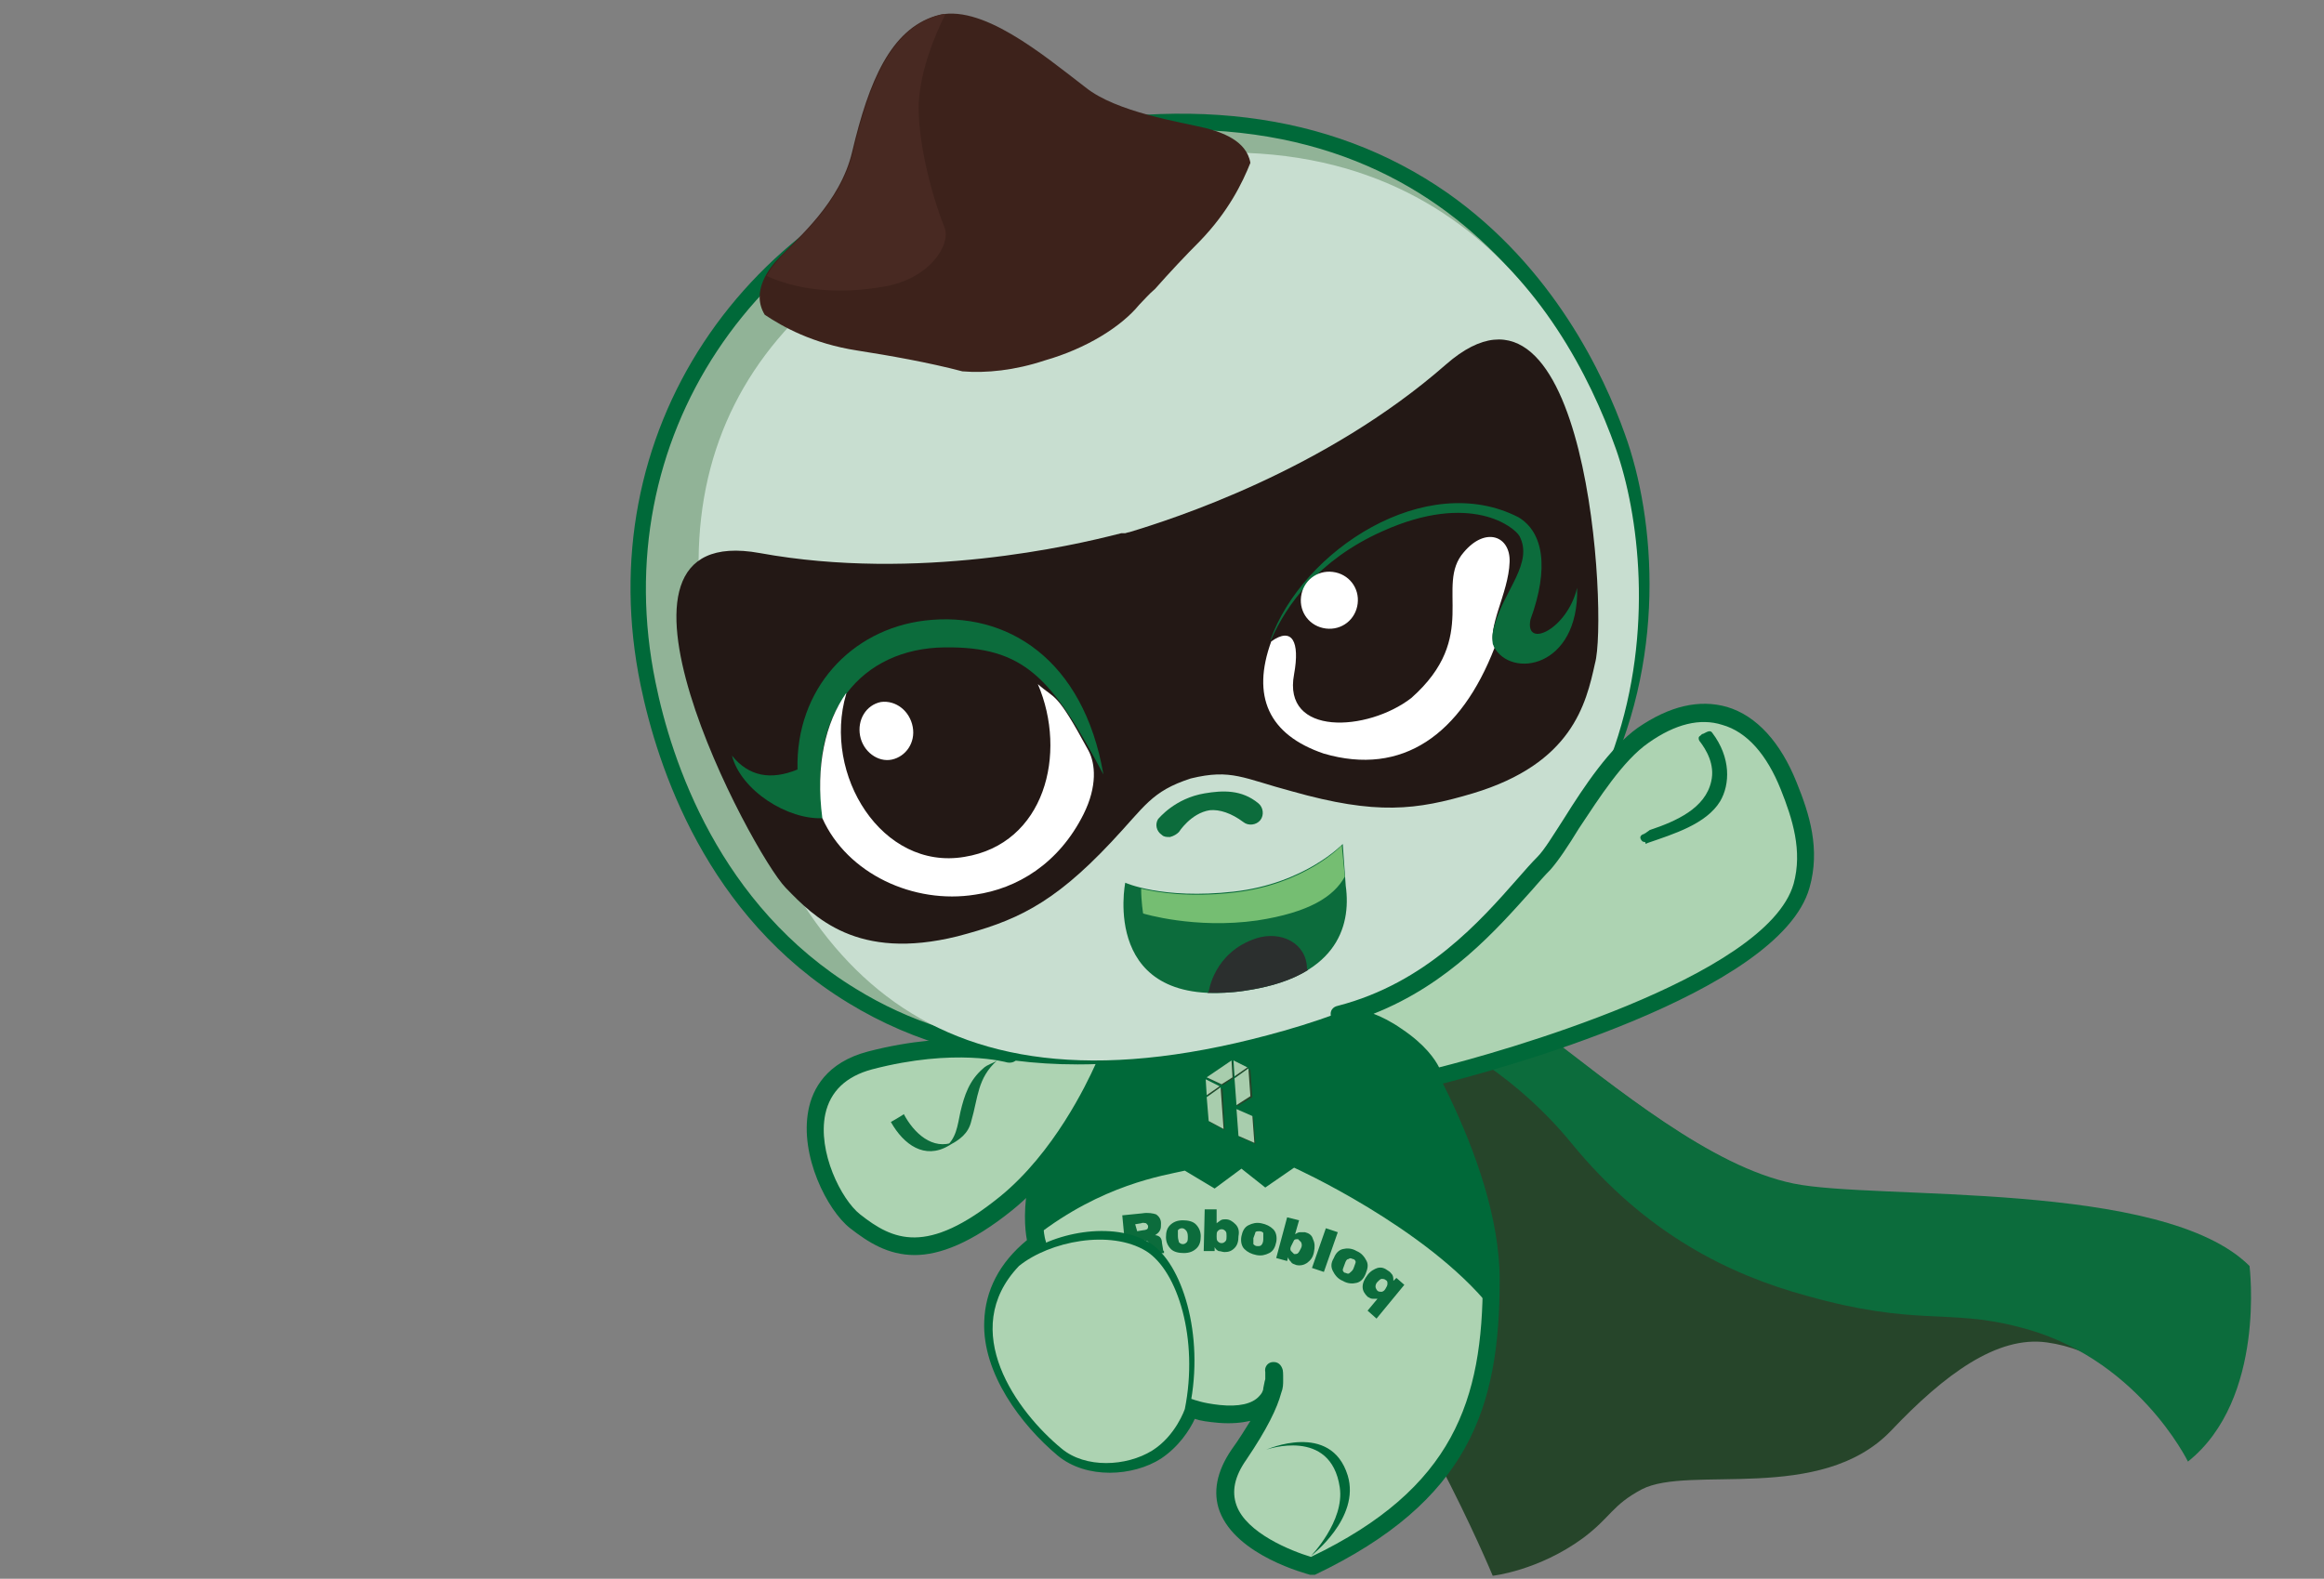 <svg width="234" height="159" xmlns="http://www.w3.org/2000/svg">
 <rect width="100%" height="100%" fill="#808080" stroke="none"/>
 <style type="text/css">.st0{fill:#26452A;}
	.st1{fill:#0C6C3C;}
	.st2{fill:#ADD3B2;}
	.st3{fill:#006939;}
	.st4{fill:#91B397;}
	.st5{fill:#C8DED0;}
	.st6{fill:#75BE72;}
	.st7{fill:#A8CDAD;}
	.st8{fill:#231815;}
	.st9{fill:#2B2F2E;}
	.st10{fill-rule:evenodd;clip-rule:evenodd;fill:#231815;}
	.st11{fill-rule:evenodd;clip-rule:evenodd;fill:#0C6C3C;}
	.st12{fill-rule:evenodd;clip-rule:evenodd;fill:#FFFFFF;}
	.st13{fill:#3D221B;}
	.st14{fill:#482922;}</style>

 <g>
  <title>background</title>
  <rect fill="none" id="canvas_background" height="402" width="582" y="-1" x="-1"/>
 </g>
 <g>
  <title>Layer 1</title>
  <g id="svg_1">
   <g id="svg_2">
    <path id="svg_3" d="m131.7,99.6c0,0 15,-2.2 23.1,4c8.2,6.2 17.6,14 25.8,15.7c8.3,1.7 37.1,-0.4 45.9,8.3c0,0 -1,14.2 -5.7,18.9c0,0 -5.3,-10 -14.7,-11.3c-5,-0.7 -10.3,3.2 -15.7,8.9c-7.1,7.4 -20.3,3.4 -25.1,5.9c-3,1.6 -3.1,2.8 -5.9,4.9c-4.5,3.3 -9.1,3.8 -9.1,3.8s-8.5,-20.5 -18.1,-30c-9.8,-9.7 -37.9,-28.1 -37.9,-28.1l15.7,-9.2l18.3,5.2l3.4,3z" class="st0"/>
    <path id="svg_4" d="m226.5,127.5c-8.7,-8.7 -37.6,-6.6 -45.9,-8.3c-8.3,-1.7 -17.7,-9.5 -25.8,-15.7c-8.2,-6.2 -23.1,-4 -23.1,-4l-3.4,-3.1l-10.1,-2.9c-3,10.2 14.6,6.6 14.6,6.6s14.9,2.2 25.4,15c7.5,9.2 16,13.3 23.7,15.4c11,3.1 14.2,1.3 21.2,3.1c12,2.9 17.2,13.6 17.2,13.6c7.9,-6.3 6.2,-19.7 6.2,-19.7z" class="st1"/>
   </g>
   <g id="svg_5">
    <path id="svg_6" d="m139.9,101.4c0,0 10.3,15 10.3,27.4c0,12.4 -2.9,21.7 -18.1,28.9c0,0 -13,-3.3 -7.3,-11.2c4.4,-6.2 3.6,-8.4 3.6,-8.4s0.9,4.9 -5.5,4.3c-2.5,-0.2 -2.9,-0.7 -2.9,-0.7s-0.9,2.8 -3.4,4.4c-2.6,1.6 -6.8,1.9 -9.3,-0.2c-4.9,-4.1 -11.7,-13.7 -2.7,-20.7c0,0 -2.3,-7.5 5.9,-18.5l4.7,-3.3l18.8,-1.9l5.9,0" class="st2"/>
    <path id="svg_7" d="m132.1,158.6c-0.1,0 -0.1,0 -0.2,0c-0.3,-0.1 -7.4,-1.9 -9.1,-6.4c-0.7,-1.9 -0.3,-4 1.2,-6.2c0.8,-1.1 1.4,-2.1 1.9,-2.9c-0.9,0.2 -1.9,0.3 -3.2,0.2c-1.1,-0.1 -1.8,-0.2 -2.4,-0.4c-0.5,1.1 -1.6,2.8 -3.4,4c-2.8,1.8 -7.5,2.1 -10.4,-0.3c-3.7,-3.1 -7.6,-8.3 -7.4,-13.5c0.1,-3.1 1.5,-5.9 4.3,-8.2c-0.4,-2.1 -0.9,-9.1 6.2,-18.7c0.1,-0.1 0.1,-0.1 0.2,-0.2l4.7,-3.3c0.1,-0.1 0.3,-0.1 0.4,-0.2l18.8,-1.9c0,0 0.1,0 0.1,0l6.1,0c0.3,0 0.6,0.1 0.7,0.4c0.4,0.6 10.4,15.4 10.4,27.9c0,12.9 -3.1,22.3 -18.6,29.7c-0.1,0 -0.2,0 -0.3,0zm-3.1,-18.3c-0.4,1.5 -1.4,3.6 -3.5,6.7c-1.2,1.7 -1.5,3.2 -1,4.6c1,2.8 5.5,4.6 7.5,5.2c14.4,-6.9 17.3,-15.8 17.3,-27.9c0,-10.9 -8.3,-24.1 -9.9,-26.5l-5.6,0l-18.5,1.9l-4.4,3.1c-7.6,10.4 -5.7,17.5 -5.6,17.6c0.1,0.4 0,0.7 -0.3,1c-2.6,2 -4,4.4 -4.1,7.2c-0.1,4.6 3.6,9.4 6.8,12.1c2.2,1.9 6,1.5 8.2,0.1c2.2,-1.3 3,-3.9 3,-3.9c0.1,-0.3 0.3,-0.5 0.6,-0.6c0.3,-0.1 0.5,0 0.8,0.1c0.1,0 0.7,0.3 2.5,0.5c1.9,0.2 3.3,-0.1 4,-0.9c0.2,-0.2 0.4,-0.5 0.4,-0.8c0.1,-0.4 0.1,-0.6 0.2,-0.9c0,-0.4 0,-0.6 0,-0.7c-0.1,-0.5 0.2,-0.9 0.6,-1c0.5,-0.1 0.9,0.1 1.1,0.6c0.1,0.2 0.1,0.5 0.1,1.2c0,0.4 0,0.8 -0.2,1.3zm-9.2,1.4l0,0l0,0z" class="st3"/>
   </g>
   <path id="svg_8" d="m115,103.3l-1.9,1.4l-2.8,2c-0.3,0.4 -0.5,0.8 -0.8,1.1c-0.1,0.2 -0.3,0.4 -0.4,0.6c-0.1,0.1 -0.2,0.3 -0.3,0.4c-5.2,8.1 -4.8,13.9 -4.5,15.7c6.7,-5.2 12.8,-6.1 15,-6.6l3,1.8l2.7,-2l2.4,1.9l2.9,-2c0,0 13.3,6 19.8,14.1c0,-1 0.1,-1.9 0.1,-3c0,-5 -1.7,-10.4 -3.6,-15.1c-1.2,-2.8 -2.4,-5.3 -3.5,-7.3c0,0 0,0 0,-0.1c-0.1,-0.2 -0.2,-0.4 -0.4,-0.6c-0.1,-0.1 -0.2,-0.3 -0.2,-0.4c0,-0.1 -0.1,-0.1 -0.1,-0.2c-1.4,-2.4 -2.3,-3.8 -2.3,-3.8l-6.1,0l-3.2,0.3l-15.8,1.8z" class="st3"/>
   <g id="svg_9">
    <path id="svg_10" d="m111.4,107c0,0 -0.1,0.2 -0.2,0.5c-0.9,2 -4.3,9.2 -9.8,13.7c-7.8,6.4 -11.7,4.6 -15.3,1.8c-3.4,-2.6 -7.6,-13.9 1.5,-16.2c8.8,-2.2 14,-0.6 14,-0.6" class="st2"/>
    <path id="svg_11" d="m92.1,126.4c-2.7,0 -4.7,-1.3 -6.5,-2.7c-2.3,-1.8 -5.1,-7.3 -4.2,-11.9c0.4,-2.1 1.8,-4.8 6,-5.9c8.9,-2.3 14.3,-0.7 14.5,-0.6c0.5,0.1 0.7,0.6 0.6,1.1c-0.1,0.5 -0.6,0.7 -1.1,0.6c0,0 -5.2,-1.5 -13.6,0.7c-2.6,0.7 -4.2,2.2 -4.7,4.5c-0.8,3.8 1.6,8.6 3.5,10.1c3.3,2.6 6.7,4.2 14.1,-1.8c5.4,-4.4 8.7,-11.3 9.6,-13.3c0.1,-0.3 0.2,-0.5 0.2,-0.5c0.2,-0.5 0.7,-0.7 1.2,-0.5c0.5,0.2 0.7,0.7 0.5,1.2c0,0 -0.1,0.2 -0.2,0.5c-0.9,2.1 -4.4,9.4 -10.1,14c-4.1,3.3 -7.3,4.5 -9.8,4.5z" class="st3"/>
   </g>
   <path id="svg_12" d="m89.7,113c1.3,2.3 3.4,3.8 5.8,2.4c1.1,-0.6 2,-1.2 2.3,-2.5c0.7,-2.4 0.6,-4.3 2.6,-6.1c-0.4,0.3 -1,0.4 -1.4,0.8c-1.4,1.2 -1.9,2.7 -2.3,4.4c-0.3,1.4 -0.4,2.7 -1.6,3.6c0.3,-0.2 0.6,-0.3 0.9,-0.5c-0.1,0.1 -0.3,0.2 -0.4,0.2c0.2,-0.1 0.3,-0.2 0.5,-0.3c-2.2,0.9 -4.1,-0.9 -5.1,-2.8c0.1,0 -1.3,0.8 -1.3,0.8l0,0z" class="st1"/>
   <path id="svg_13" d="m127.5,146c0,0 6.5,-2.3 7.4,3.8c0.5,3.4 -2.9,6.9 -2.9,6.9s5,-3.8 3.7,-8.1c-1.7,-5.5 -8.2,-2.6 -8.2,-2.6z" class="st3"/>
   <g id="svg_14">
    <path id="svg_15" d="m65.3,68.9c4.6,22.2 22.9,45.4 61.3,34.9c42.6,-11.6 41.1,-46.1 36.2,-59.7c-5.1,-14.3 -21.3,-39.7 -61.8,-29.3c-24.9,6.2 -41,28.4 -35.7,54.1z" class="st4"/>
    <path id="svg_16" d="m108.5,107.2c-8.7,0 -16.4,-2.1 -23.1,-6.2c-14.3,-8.7 -19.2,-23.8 -20.9,-32l0,0c-5.2,-25.2 10,-48.4 36.3,-55.1c18,-4.6 33.1,-2.7 44.9,5.5c10.7,7.5 15.8,18.4 17.9,24.3c3.1,8.5 4.3,23 -2.4,36c-6.2,11.9 -17.7,20.3 -34.3,24.8c-6.6,1.8 -12.7,2.7 -18.4,2.7zm-42.5,-38.5c1.6,7.9 6.4,22.5 20.2,30.9c10.7,6.6 24.2,7.7 40.2,3.4c16.1,-4.4 27.3,-12.5 33.3,-24c6.5,-12.5 5.3,-26.5 2.4,-34.7c-4.4,-12.2 -19.2,-39.5 -60.9,-28.8c-25.4,6.4 -40.2,28.8 -35.2,53.2l0,0z" class="st3"/>
   </g>
   <path id="svg_17" d="m72.3,70.3c7.2,26.8 21.2,43.7 57,33.5c39.6,-11.2 38,-45.6 33.4,-58.6c-5.3,-14.9 -19.8,-37.9 -57.2,-27c-27.4,8 -40.4,25.7 -33.2,52.1z" class="st5"/>
   <path id="svg_18" d="m125.2,99.8c9.2,-1.3 10.9,-6.3 10.3,-10.6l-0.3,-4.2c0,0 -3.8,4 -11,4.8c-7.2,0.8 -10.9,-0.9 -10.9,-0.9s-2.6,12.9 11.9,10.9z" class="st1"/>
   <path id="svg_19" d="m124.2,89.9c-4.5,0.5 -7.6,0 -9.3,-0.4c0,1.3 0.2,2.5 0.2,2.5s5.2,1.6 11.5,0.7c5.2,-0.8 7.7,-2.4 8.8,-4.4c0,0 0,0 0,-0.1l-0.3,-3.1c0.1,0 -3.7,4 -10.9,4.8z" class="st6"/>
   <g id="svg_20">
    <g id="svg_21">
     <polygon id="svg_22" points="121.6,110.4 122.9,109.5 121.5,108.8    " class="st0"/>
     <polygon id="svg_23" points="121.6,110.6 121.8,113 123.3,113.8 123.1,109.6    " class="st0"/>
     <polygon id="svg_24" points="121.6,108.6 123.1,109.3 124.2,108.6 124.1,106.9    " class="st0"/>
     <polygon id="svg_25" points="124.6,111.4 126.1,110.5 125.9,107.7 124.4,108.7    " class="st0"/>
     <polygon id="svg_26" points="124.6,111.8 124.8,114.5 126.4,115.2 126.2,112.5    " class="st0"/>
     <polygon id="svg_27" points="124.4,108.5 125.7,107.6 124.3,106.9    " class="st0"/>
    </g>
    <g id="svg_28">
     <polygon id="svg_29" points="121.5,110.3 122.8,109.4 121.4,108.7    " class="st7"/>
     <polygon id="svg_30" points="121.5,110.5 121.7,112.9 123.2,113.7 122.9,109.5    " class="st7"/>
     <polygon id="svg_31" points="121.5,108.5 123,109.2 124.1,108.5 124,106.8    " class="st7"/>
     <polygon id="svg_32" points="124.5,111.3 125.9,110.4 125.7,107.6 124.3,108.6    " class="st7"/>
     <polygon id="svg_33" points="124.5,111.7 124.7,114.4 126.3,115.1 126.1,112.4    " class="st7"/>
     <polygon id="svg_34" points="124.3,108.4 125.6,107.5 124.2,106.8    " class="st7"/>
    </g>
   </g>
   <path id="svg_35" d="m145.6,36.7c-12.2,10.7 -27.6,15.6 -31.9,16.9l0,0c0,0 -0.1,0 -0.4,0.1c-0.1,0 -0.1,0 -0.2,0c-0.1,0 -0.1,0 -0.2,0c-0.3,0.1 -0.4,0.1 -0.4,0.1l0,0c-4.3,1.1 -20.1,4.8 -36,1.9c-18.7,-3.4 -0.8,30.2 2.6,33.7c2.9,3 7.2,7.4 17.3,4.9c5.7,-1.5 9.5,-3.1 15.5,-9.5c3.4,-3.6 4,-5.1 8,-6.4c4.1,-1 5.3,0 10.2,1.3c8.5,2.4 12.5,1.9 18.2,0.2c10,-3 11.4,-9 12.3,-13.1c1.3,-4.6 -0.7,-42.6 -15,-30.1z" class="st8"/>
   <path id="svg_36" d="m117.8,84.3c-0.3,0 -0.6,0 -0.8,-0.2c-0.6,-0.4 -0.7,-1.1 -0.4,-1.6c0.1,-0.1 1.7,-2.1 4.7,-2.6c1.8,-0.3 3.7,-0.4 5.4,1c0.5,0.4 0.6,1.2 0.2,1.7c-0.4,0.5 -1.2,0.6 -1.7,0.2c-1.2,-0.9 -2.4,-1.3 -3.4,-1.2c-1.9,0.3 -3.1,2.2 -3.1,2.2c-0.2,0.2 -0.5,0.4 -0.9,0.5z" class="st1"/>
   <path id="svg_37" d="m125.2,99.8c2.8,-0.4 4.9,-1.1 6.5,-2.1c0,-0.1 -0.1,-0.1 -0.1,-0.1c0,-2.6 -2.6,-3.9 -5.1,-3.1c-4.3,1.4 -4.8,5.4 -4.8,5.4s-0.1,0 -0.1,0.1c1.1,0 2.3,0 3.6,-0.2z" class="st9"/>
   <g id="svg_38">
    <g id="svg_39">
     <path id="svg_40" d="m95.6,86.7c-2.8,0 -5.4,-1.2 -7.5,-3.6c-3.2,-3.5 -4.3,-8.7 -3,-13.3c0.9,-3.8 4.9,-5.5 8.4,-5.8c4.1,-0.4 9.2,0.9 11.1,4.9c1.8,4.3 1.8,9.1 -0.1,12.6c-1.5,2.7 -4,4.5 -7.2,5c-0.6,0.2 -1.2,0.2 -1.7,0.2zm-0.7,-22.3c-0.5,0 -1,0 -1.4,0.1c-3.3,0.3 -7.1,2 -8,5.5l0,0c-1.3,4.4 -0.1,9.4 2.9,12.9c2.4,2.7 5.5,3.8 8.7,3.3c3.1,-0.5 5.4,-2.2 6.8,-4.8c1.8,-3.4 1.9,-8.1 0.1,-12.2c-1.5,-3.4 -5.4,-4.8 -9.1,-4.8z" class="st8"/>
     <path id="svg_41" d="m85.3,69.9c1.7,-7.1 15.7,-7.9 19,-0.9c3,7 1,15.9 -7.1,17.3c-8.3,1.5 -14.3,-8.3 -11.9,-16.4z" class="st10"/>
    </g>
    <path id="svg_42" d="m95.1,65.2c8,-0.1 10.8,3 16,12.8c-2,-11.6 -9.7,-16.5 -18,-15.5c-7.4,0.9 -13,6.9 -12.8,15c-2.7,1.1 -4.9,0.7 -6.6,-1.4c0.9,3.5 5.6,6.5 9.2,6.3c-1.7,-10.7 3.9,-17.1 12.2,-17.2z" class="st11"/>
    <g id="svg_43">
     <path id="svg_44" d="m89.4,76.8c-1.4,0 -2.7,-1.1 -3,-2.6c-0.2,-0.9 0,-1.8 0.5,-2.5c0.4,-0.6 1.1,-1 1.8,-1.2c1.6,-0.3 3.1,0.9 3.5,2.7c0.1,0.8 0,1.7 -0.4,2.3c-0.4,0.7 -1.1,1.1 -1.8,1.3c-0.3,0 -0.5,0 -0.6,0zm-0.3,-5.9c-0.1,0 -0.3,0 -0.4,0c-0.6,0.1 -1.1,0.5 -1.5,1c-0.4,0.6 -0.6,1.4 -0.4,2.2c0.3,1.5 1.6,2.5 2.9,2.2l0,0c0.6,-0.1 1.2,-0.5 1.5,-1.1c0.4,-0.6 0.5,-1.3 0.4,-2c-0.2,-1.3 -1.3,-2.3 -2.5,-2.3z" class="st8"/>
     <path id="svg_45" d="m89.8,76.5c1.4,-0.3 2.4,-1.7 2.1,-3.3c-0.3,-1.6 -1.7,-2.7 -3.2,-2.5c-1.5,0.3 -2.4,1.8 -2.1,3.4c0.3,1.6 1.8,2.7 3.2,2.4z" class="st12"/>
    </g>
    <path id="svg_46" d="m82.8,82.4c2.5,5.6 9.2,8.7 15.4,7.7c4.2,-0.6 8.4,-3.1 10.9,-8.1c1.4,-2.8 1.2,-5.1 0.5,-6.4c-3.3,-6.1 -3.3,-5.1 -5.1,-6.7c3,7 0.7,16.1 -7.4,17.4c-8.3,1.4 -14.3,-8.3 -11.9,-16.4c0,0 0,-0.1 0,-0.1c-2.1,3 -3.1,7.3 -2.4,12.6c0.1,0 0.1,0 0,0z" class="st12"/>
   </g>
   <g id="svg_47">
    <path id="svg_48" d="m130.2,67.8c0.7,-3.2 -0.1,-4.7 -2.3,-3.2c3.2,-9.1 15.7,-17.1 25,-12.4c2.5,1.5 3.1,5 1.2,10.3c-0.6,3 3.7,0.9 4.7,-3.2c0.2,8.1 -6.7,9.2 -8.3,6c-0.9,-1.9 1.3,-5.4 1.4,-8.6c0.1,-2.6 -2.4,-3.6 -4.6,-1c-3,3.4 1.7,8.5 -5.3,14.7c-4.4,3.2 -13,3.7 -11.8,-2.6z" class="st10"/>
    <path id="svg_49" d="m128,64.6c-2,5.5 -0.3,9.4 5.3,11.3c7.9,2.3 13.8,-1.9 17.2,-10.7c-0.9,-1.9 1.4,-5.4 1.5,-8.6c0.1,-2.6 -2.4,-3.6 -4.6,-1c-3,3.4 1.7,8.5 -5.3,14.7c-4.4,3.4 -13,3.9 -11.8,-2.4c0.6,-3.3 -0.2,-4.8 -2.3,-3.3z" class="st12"/>
    <path id="svg_50" d="m158.8,59.2c-1,4.2 -5.3,6.2 -4.7,3.2c1.9,-5.2 1.3,-8.8 -1.2,-10.3c-9.3,-4.8 -21.8,3.3 -25,12.4c0,0 0.1,-0.1 0.1,-0.1c1.5,-3.4 4.7,-8 11.2,-10.9c8.9,-4 13.3,-0.4 13.8,0.5c1.4,2.7 -1.5,5.4 -2.5,8.9c-0.2,0.6 -0.3,1.2 -0.2,1.9c0,0.1 0.1,0.2 0.1,0.3c1.7,3.3 8.6,2.2 8.4,-5.9z" class="st11"/>
    <path id="svg_51" d="m133.5,63.3c1.6,0.2 3,-0.9 3.2,-2.5s-0.9,-3 -2.5,-3.2c-1.6,-0.2 -3,0.9 -3.2,2.5c-0.2,1.6 0.9,3 2.5,3.2z" class="st12"/>
   </g>
   <path id="svg_52" d="m114.7,30.7l0,0c0.5,-0.5 1,-1.1 1.6,-1.6c1.5,-1.7 3.1,-3.4 4.5,-4.8c2.9,-3 4.3,-5.9 5.1,-7.9c-0.4,-2.3 -3,-3.1 -4.5,-3.5c-2.5,-0.6 -9,-1.6 -12.1,-4.1c-4.3,-3.3 -10.6,-8.6 -15.1,-7.2c-4.5,1.4 -6.7,6.5 -8.4,13.7c-1.2,5.1 -5.5,8.7 -7.3,10.6c-1.1,1.1 -2.9,3.5 -1.5,5.8c1.8,1.2 4.8,2.9 9.3,3.6c3.2,0.5 7.2,1.2 10.6,2.1c2.4,0.2 5.3,-0.1 8.3,-1.1c4.2,-1.2 7.7,-3.4 9.5,-5.6z" class="st13"/>
   <path id="svg_53" d="m95.1,22.9c-1.4,-3.5 -2.7,-8.8 -2.6,-12.5c0.2,-3.4 1.6,-6.8 2.7,-9c-0.3,0 -0.6,0.1 -0.9,0.2c-4.5,1.4 -6.7,6.5 -8.4,13.7c-1.2,5.1 -5.5,8.7 -7.3,10.6c-0.4,0.5 -1,1.1 -1.4,1.9c3.8,1.7 8,1.7 11.6,1.1c4.7,-0.7 7,-4.2 6.3,-6z" class="st14"/>
   <g id="svg_54">
    <g id="svg_55">
     <path id="svg_56" d="m144.4,108.5c4.7,-1.2 34.1,-8.9 37,-19.3c1,-3.6 -0.1,-6.9 -1.3,-10c-2.3,-6 -7.4,-10.2 -14.6,-5.1c-4.2,2.9 -7.9,10.7 -10,12.9c-3.7,3.8 -9.6,12.4 -20.5,15.2c0,0 2.4,-0.1 5.7,2.1c3.3,2.2 3.5,4.2 3.7,4.2z" class="st2"/>
     <path id="svg_57" d="m144.3,109.4c-0.4,0 -0.7,-0.3 -1,-0.8c-0.2,-0.5 -0.9,-2 -3.3,-3.6c-2.9,-1.9 -5.1,-1.9 -5.1,-1.9c-0.5,0 -0.9,-0.3 -0.9,-0.8c-0.1,-0.5 0.2,-0.9 0.7,-1c8.9,-2.3 14.4,-8.6 18.1,-12.8c0.7,-0.8 1.4,-1.6 2,-2.2c0.7,-0.7 1.6,-2.2 2.7,-3.9c2,-3.2 4.6,-7.1 7.4,-9.1c3.2,-2.2 6.2,-2.9 9,-2.1c3,0.9 5.4,3.6 7,7.6c1.3,3.2 2.4,6.7 1.3,10.6c-3,10.7 -31.9,18.5 -37.6,19.9c-0.1,0.1 -0.2,0.1 -0.3,0.1zm-6,-7.3c0.8,0.3 1.8,0.8 2.8,1.5c2.4,1.6 3.4,3.1 3.8,3.9c5.6,-1.4 33,-9 35.7,-18.5c0.9,-3.3 -0.1,-6.5 -1.3,-9.5c-1.4,-3.5 -3.4,-5.8 -5.9,-6.5c-2.2,-0.7 -4.7,-0.1 -7.4,1.8c-2.6,1.8 -5,5.6 -7,8.6c-1.1,1.8 -2.1,3.3 -2.9,4.2c-0.6,0.6 -1.2,1.3 -1.9,2.1c-3.5,3.9 -8.3,9.4 -15.9,12.4z" class="st3"/>
    </g>
    <g id="svg_58">
     <path id="svg_59" d="m171.5,74.3c1,1.3 1.6,2.8 1.3,4.5c-0.6,3 -3.8,4.4 -6.5,5.2c-0.2,0.1 -0.4,0.3 -0.7,0.4c2.6,-0.8 5.9,-1.8 7.3,-4.1c1,-1.6 1,-4.2 -0.7,-6.4c-0.1,0 -0.7,0.4 -0.7,0.4l0,0z" class="st2"/>
     <path id="svg_60" d="m165.6,84.8c-0.2,0 -0.3,-0.1 -0.4,-0.3c-0.1,-0.2 0,-0.4 0.3,-0.5l0,0c0.1,0 0.1,-0.1 0.2,-0.1c0.1,-0.1 0.3,-0.2 0.4,-0.3c2.7,-0.9 5.6,-2.2 6.2,-4.9c0.4,-1.7 -0.5,-3.2 -1.2,-4.1c-0.1,-0.2 -0.1,-0.4 0.1,-0.5c0,0 0.1,-0.1 0.1,-0.1c0,0 0.1,-0.1 0.2,-0.1c0.4,-0.2 0.7,-0.4 0.9,-0.1c1.9,2.5 1.8,5.2 0.8,6.9c-1.4,2.3 -4.7,3.3 -7.3,4.2l-0.2,0.1l0,0c0,-0.2 -0.1,-0.2 -0.1,-0.2z" class="st3"/>
    </g>
   </g>
   <g id="svg_61">
    <path id="svg_62" d="m113.4,126.6l-0.4,-4.2l2,-0.2c0.6,-0.1 1.1,0 1.4,0.1c0.3,0.2 0.5,0.5 0.5,0.9c0,0.3 0,0.5 -0.1,0.7c-0.1,0.2 -0.2,0.3 -0.5,0.5c0.2,0 0.4,0.1 0.5,0.2s0.2,0.3 0.2,0.6l0.1,0.6c0,0 0,0 0,0c0,0.2 0.1,0.2 0.1,0.2l0,0.2l-1.4,0.1c0,-0.1 -0.1,-0.2 -0.1,-0.3c0,-0.1 0,-0.1 0,-0.2l0,-0.4c0,-0.2 -0.1,-0.4 -0.2,-0.4s-0.2,-0.1 -0.5,-0.1l-0.6,0.1l0.1,1.4l-1.1,0.2zm1.1,-2.6l0.6,-0.1c0.2,0 0.4,-0.1 0.4,-0.1c0.1,-0.1 0.1,-0.2 0.1,-0.3c0,-0.1 -0.1,-0.2 -0.2,-0.3c-0.1,0 -0.3,-0.1 -0.5,0l-0.6,0.1l0.2,0.7z" class="st1"/>
    <path id="svg_63" d="m117.4,124.6c0,-0.5 0.1,-0.9 0.4,-1.2c0.3,-0.3 0.7,-0.5 1.3,-0.5c0.5,0 1,0.1 1.3,0.4c0.3,0.3 0.5,0.7 0.5,1.2c0,0.5 -0.1,0.9 -0.4,1.2c-0.3,0.3 -0.7,0.5 -1.3,0.5c-0.5,0 -1,-0.1 -1.3,-0.4c-0.3,-0.3 -0.5,-0.7 -0.5,-1.2zm1.2,-0.1c0,0.3 0.1,0.5 0.1,0.6c0.1,0.1 0.2,0.2 0.4,0.2c0.2,0 0.3,-0.1 0.4,-0.2c0.1,-0.1 0.1,-0.3 0.1,-0.6c0,-0.3 -0.1,-0.5 -0.2,-0.6c-0.1,-0.1 -0.2,-0.2 -0.4,-0.2c-0.2,0 -0.3,0.1 -0.4,0.2c0,0.2 0,0.4 0,0.6z" class="st1"/>
    <path id="svg_64" d="m121.2,126l0.1,-4.2l1.2,0l0,1.4c0.1,-0.1 0.3,-0.2 0.4,-0.3c0.2,-0.1 0.3,-0.1 0.5,-0.1c0.4,0 0.7,0.2 1,0.5s0.4,0.7 0.3,1.2c0,0.5 -0.1,0.9 -0.4,1.2c-0.3,0.3 -0.6,0.4 -1,0.4c-0.2,0 -0.4,-0.1 -0.6,-0.1c-0.2,-0.1 -0.3,-0.2 -0.4,-0.4l0,0.4l-1.1,0zm1.3,-1.5c0,0.2 0,0.4 0.1,0.5c0.1,0.1 0.2,0.2 0.4,0.2c0.2,0 0.3,-0.1 0.4,-0.2c0.1,-0.1 0.1,-0.3 0.1,-0.5c0,-0.2 0,-0.4 -0.1,-0.5c-0.1,-0.1 -0.2,-0.2 -0.4,-0.2c-0.2,0 -0.3,0.1 -0.4,0.2s-0.1,0.3 -0.1,0.5z" class="st1"/>
    <path id="svg_65" d="m125,124.5c0.1,-0.5 0.3,-0.9 0.7,-1.1c0.4,-0.2 0.8,-0.3 1.3,-0.2c0.5,0.1 0.9,0.3 1.2,0.6c0.3,0.3 0.4,0.8 0.3,1.3c-0.1,0.5 -0.3,0.9 -0.7,1.1c-0.4,0.2 -0.8,0.3 -1.3,0.2c-0.5,-0.1 -0.9,-0.3 -1.2,-0.6c-0.3,-0.3 -0.4,-0.8 -0.3,-1.3zm1.2,0.2c0,0.3 0,0.5 0,0.6c0.1,0.1 0.2,0.2 0.4,0.2c0.2,0 0.3,0 0.4,-0.1c0.1,-0.1 0.2,-0.3 0.2,-0.6c0,-0.3 0,-0.5 0,-0.6s-0.2,-0.2 -0.4,-0.2c-0.2,0 -0.3,0 -0.4,0.1c0,0.1 -0.1,0.3 -0.2,0.6z" class="st1"/>
    <path id="svg_66" d="m128.5,126.7l1.1,-4.1l1.2,0.3l-0.4,1.4c0.2,-0.1 0.3,-0.2 0.5,-0.2c0.2,0 0.3,0 0.5,0c0.4,0.1 0.7,0.3 0.8,0.7c0.2,0.4 0.2,0.8 0.1,1.3c-0.1,0.5 -0.3,0.8 -0.7,1.1c-0.3,0.2 -0.7,0.3 -1.1,0.2c-0.2,-0.1 -0.4,-0.1 -0.5,-0.3c-0.1,-0.1 -0.3,-0.3 -0.3,-0.5l-0.1,0.4l-1.1,-0.3zm1.5,-1.2c-0.1,0.2 -0.1,0.4 0,0.5c0.1,0.1 0.2,0.2 0.3,0.3c0.2,0 0.3,0 0.4,-0.1c0.1,-0.1 0.2,-0.3 0.3,-0.5c0.1,-0.2 0.1,-0.4 0,-0.6c-0.1,-0.1 -0.2,-0.2 -0.3,-0.3c-0.2,0 -0.3,0 -0.4,0.1c-0.1,0.2 -0.2,0.4 -0.3,0.6z" class="st1"/>
    <path id="svg_67" d="m132.1,127.7l1.4,-4l1.2,0.4l-1.4,4l-1.2,-0.4z" class="st1"/>
    <path id="svg_68" d="m134.3,126.7c0.2,-0.5 0.5,-0.8 0.9,-0.9c0.4,-0.1 0.9,-0.1 1.4,0.2c0.5,0.2 0.8,0.6 1,1c0.2,0.4 0.1,0.8 -0.1,1.3c-0.2,0.5 -0.5,0.8 -0.9,0.9c-0.4,0.1 -0.9,0.1 -1.4,-0.2c-0.5,-0.2 -0.8,-0.6 -1,-1c-0.2,-0.4 -0.2,-0.8 0.1,-1.3zm1.1,0.6c-0.1,0.3 -0.2,0.5 -0.2,0.6c0,0.1 0.1,0.3 0.3,0.3c0.2,0.1 0.3,0.1 0.4,0c0.1,-0.1 0.3,-0.2 0.4,-0.5c0.1,-0.3 0.2,-0.5 0.2,-0.6c0,-0.1 -0.1,-0.3 -0.3,-0.3c-0.2,-0.1 -0.3,-0.1 -0.4,0c-0.2,0 -0.3,0.2 -0.4,0.5z" class="st1"/>
    <path id="svg_69" d="m141.4,129.4l-2.8,3.4l-0.9,-0.8l1,-1.2c-0.2,0 -0.3,0 -0.5,0c-0.2,0 -0.3,-0.1 -0.5,-0.2c-0.3,-0.3 -0.5,-0.6 -0.5,-1c0,-0.4 0.2,-0.8 0.5,-1.2c0.3,-0.4 0.7,-0.6 1,-0.7c0.4,-0.1 0.7,0 1.1,0.3c0.2,0.1 0.3,0.3 0.4,0.4c0.1,0.2 0.1,0.4 0.1,0.6l0.3,-0.3l0.8,0.7zm-1.9,0.4c0.1,-0.2 0.2,-0.3 0.2,-0.5c0,-0.2 0,-0.3 -0.2,-0.4c-0.1,-0.1 -0.3,-0.1 -0.4,-0.1c-0.1,0 -0.3,0.2 -0.4,0.3c-0.2,0.2 -0.2,0.4 -0.2,0.5c0,0.1 0.1,0.3 0.2,0.4c0.1,0.1 0.3,0.1 0.4,0.1c0.1,0 0.3,-0.1 0.4,-0.3z" class="st1"/>
   </g>
   <g id="svg_70">
    <path id="svg_71" d="m115.8,125.2c-3.7,-2.3 -9.9,-1.1 -13.1,1.5c-6.4,6.8 -0.2,15.3 4.4,19.2c2.5,2.1 6.7,1.8 9.3,0.2c2.5,-1.5 3.4,-4.4 3.4,-4.4s0,0 0,0c1.5,-7.3 -0.8,-14.5 -4,-16.5z" class="st3"/>
    <path id="svg_72" d="m115.4,126c-3.6,-2.2 -9.7,-1 -12.8,1.5c-6.2,6.5 -0.2,14.7 4.3,18.4c2.4,2 6.5,1.8 9.1,0.2c2.4,-1.5 3.3,-4.2 3.3,-4.2s0,0 0,0c1.4,-7 -0.7,-13.9 -3.9,-15.9z" class="st2"/>
   </g>
  </g>
 </g>
</svg>